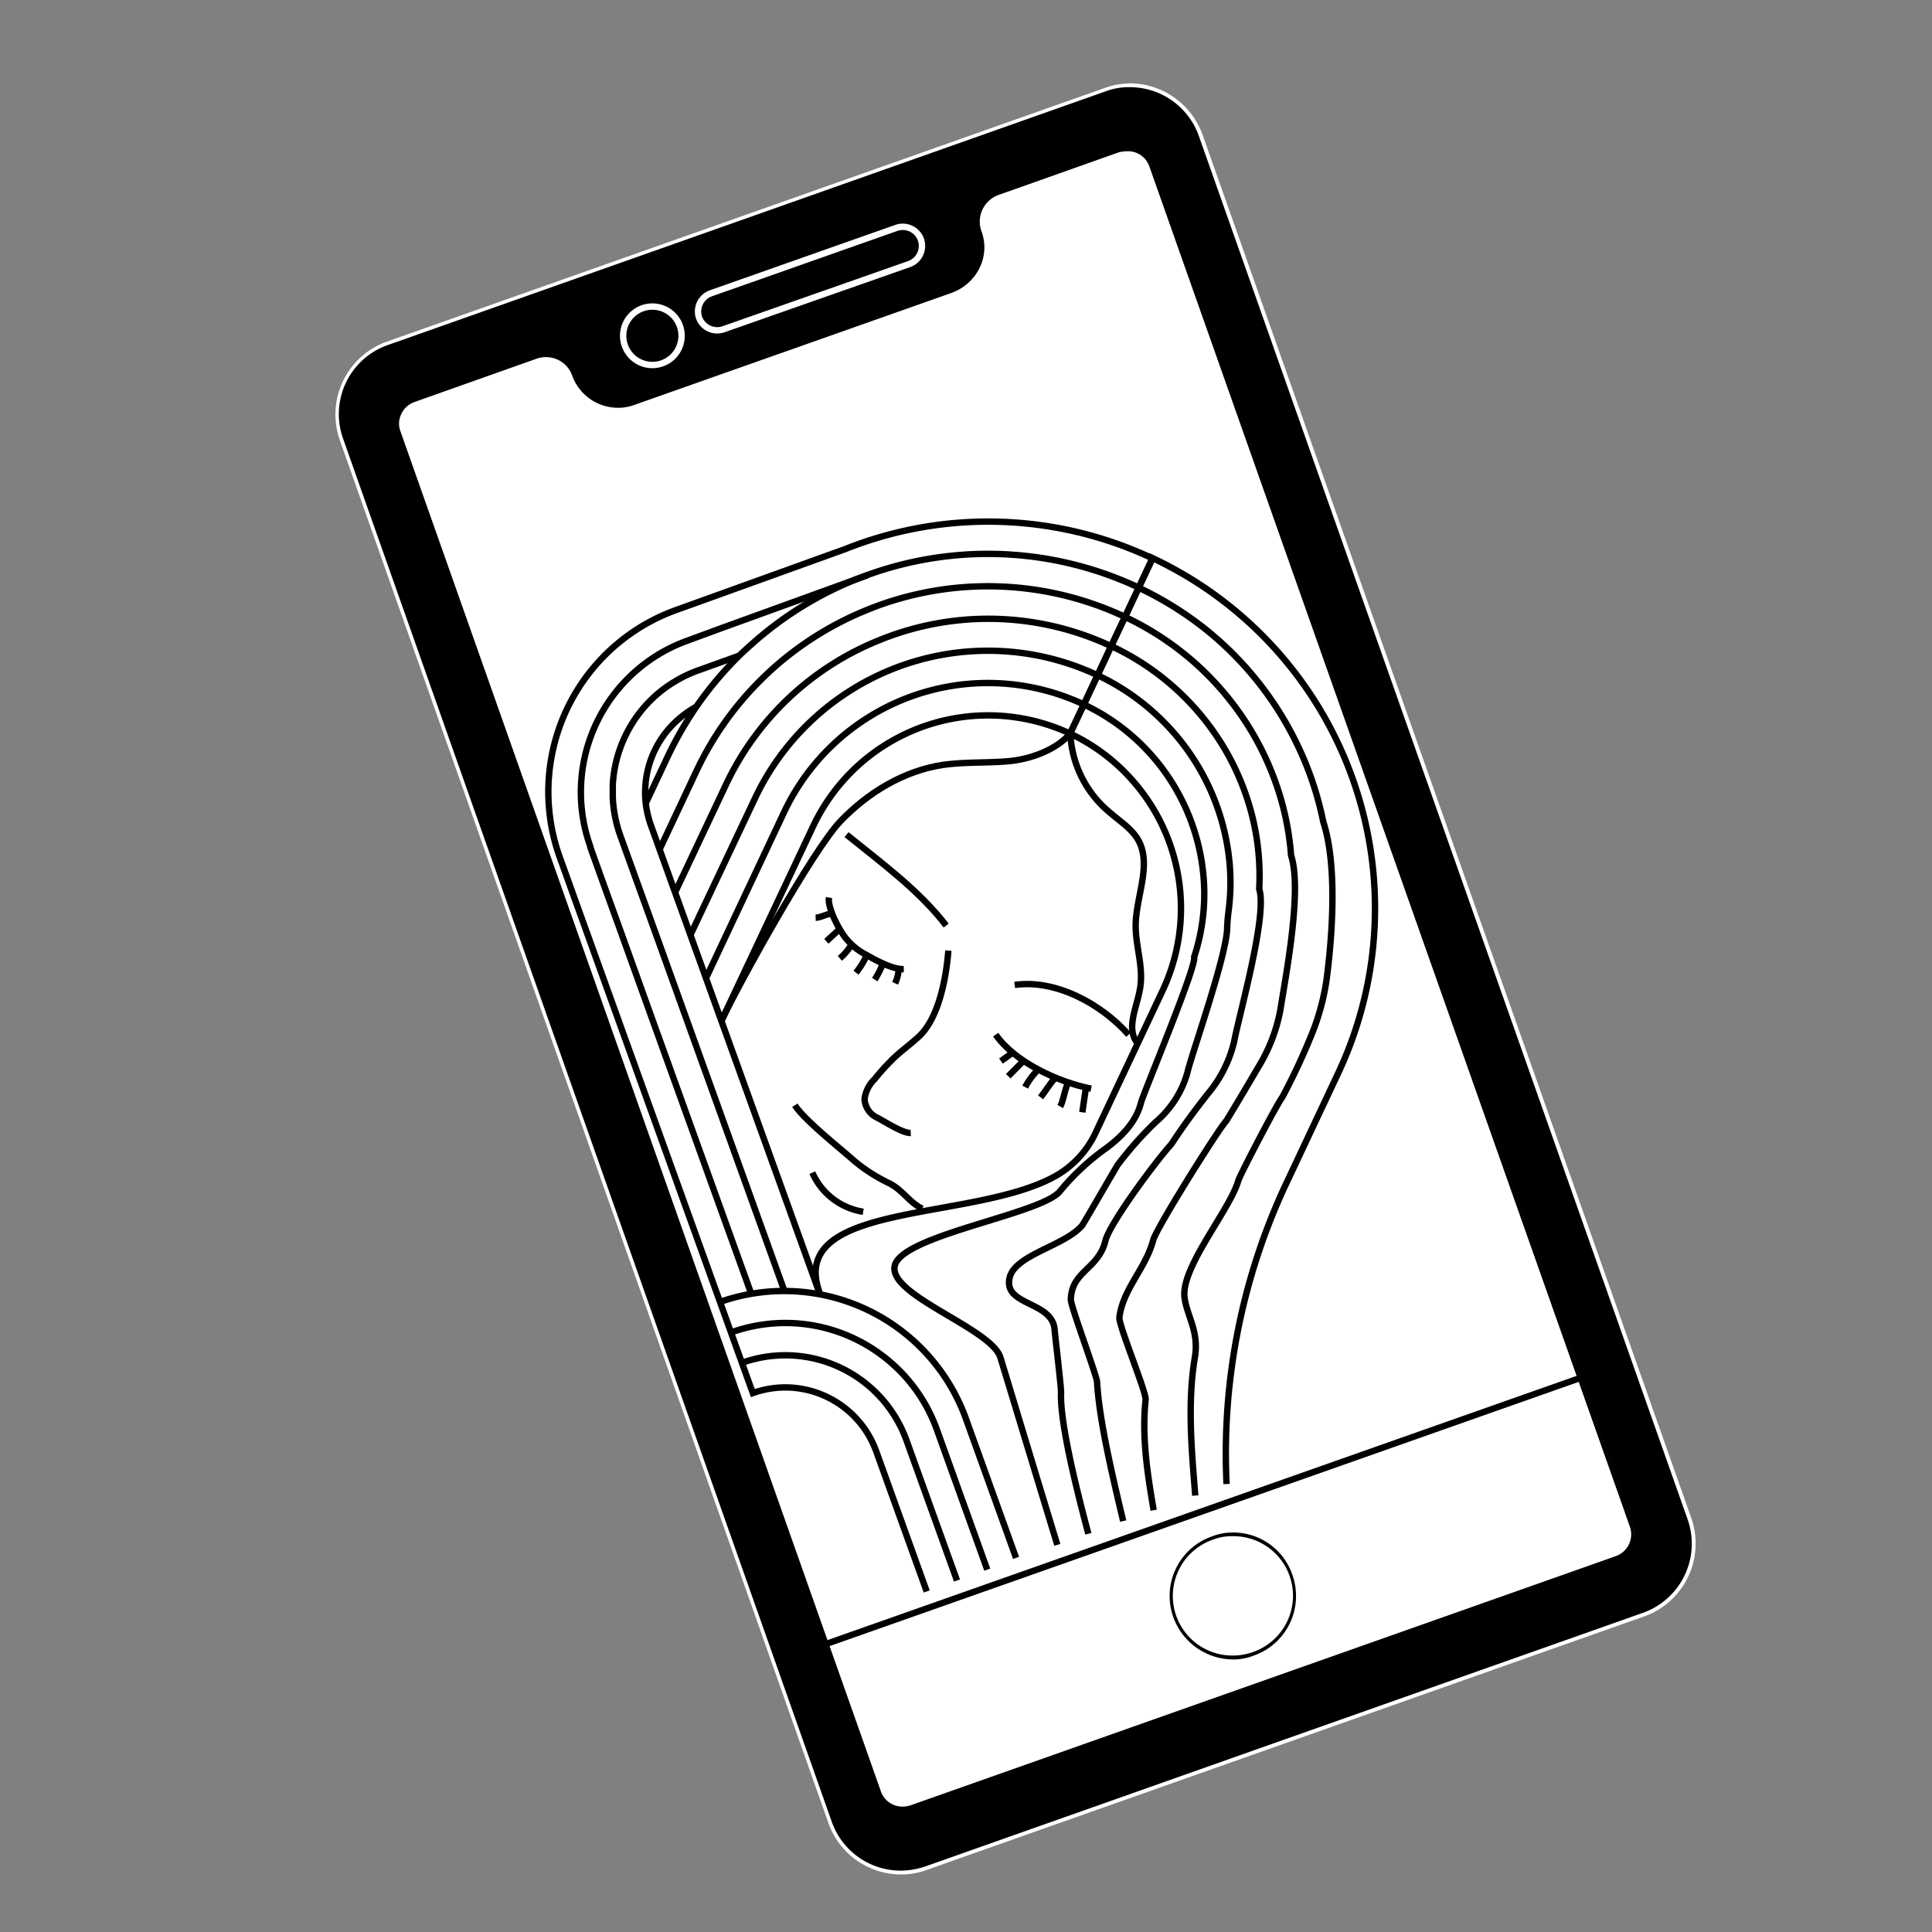 <svg id="Layer_1" data-name="Layer 1" xmlns="http://www.w3.org/2000/svg" viewBox="0 0 300 300">
  <rect x="0" y="0" width="300" height="300" fill="#808080" stroke="none"/>
  <g>
    <g>
      <path d="M140,290.75a11.69,11.69,0,0,1-11.13-7.86L53,68.15a11.73,11.73,0,0,1,7.15-14.93L171.52,13.86a11,11,0,0,1,3.8-.66,11.71,11.71,0,0,1,11.14,7.86L262.33,235.8a11.34,11.34,0,0,1-.49,8.92,11.79,11.79,0,0,1-6.65,6L143.79,290.1A12.28,12.28,0,0,1,140,290.75Z"/>
      <path d="M175.32,13.54a11.36,11.36,0,0,1,10.86,7.64l75.87,214.74a11.38,11.38,0,0,1-7,14.54L143.68,289.82a12.2,12.2,0,0,1-3.69.65,11.36,11.36,0,0,1-10.85-7.63L53.27,68.1a11.36,11.36,0,0,1,7-14.54L171.64,14.2a10,10,0,0,1,3.68-.66m0-.57a11.18,11.18,0,0,0-3.86.72L60.07,53.05a12,12,0,0,0-7.31,15.28l75.87,214.74a12,12,0,0,0,11.42,8,11.41,11.41,0,0,0,3.86-.71L255.3,251a12,12,0,0,0,7.32-15.29L186.74,20.94a12.06,12.06,0,0,0-11.42-8Z" style="fill: #fff"/>
    </g>
    <g>
      <path d="M140.2,280.81a3.9,3.9,0,0,1-3.66-2.58L62,67.06a3.84,3.84,0,0,1,2.34-4.9l19-6.75a4.88,4.88,0,0,1,1.54-.29,4.57,4.57,0,0,1,4.39,3.08A7.29,7.29,0,0,0,96.11,63a7.15,7.15,0,0,0,2.38-.42l49.38-17.44a7.24,7.24,0,0,0,4.41-9.23,4.46,4.46,0,0,1,.2-3.53,4.94,4.94,0,0,1,2.65-2.4L174,23.32a5,5,0,0,1,1.25-.24,3.93,3.93,0,0,1,3.66,2.59l74.59,211.17a3.69,3.69,0,0,1-.14,2.9,4,4,0,0,1-2.2,2L141.56,280.46a2.62,2.62,0,0,1-1.36.35Z" style="fill: #fff"/>
      <path d="M175.12,23.48a3.52,3.52,0,0,1,3.37,2.42l74.6,211.17a3.59,3.59,0,0,1-2.18,4.56L141.33,280.35a4.09,4.09,0,0,1-1.19.18,3.53,3.53,0,0,1-3.37-2.41L62.17,66.94a3.38,3.38,0,0,1,.15-2.67,3.59,3.59,0,0,1,2-1.83l19-6.74a4,4,0,0,1,1.42-.24,4.28,4.28,0,0,1,4.11,2.86,7.56,7.56,0,0,0,7.14,5,7.15,7.15,0,0,0,2.44-.42l49.38-17.44a7.76,7.76,0,0,0,4.29-3.84,7.21,7.21,0,0,0,.29-5.74A4.4,4.4,0,0,1,155,30.29l18.85-6.68a8.3,8.3,0,0,1,1.25-.13m0-.57a4,4,0,0,0-1.36.24L154.9,29.84a4.85,4.85,0,0,0-3,6.27A6.9,6.9,0,0,1,147.7,45L98.31,62.39a6.21,6.21,0,0,1-2.26.41,7.07,7.07,0,0,1-6.63-4.6A5,5,0,0,0,84.74,55a6,6,0,0,0-1.65.29L64.12,62a4.17,4.17,0,0,0-2.57,5.24L136.2,278.35a4.13,4.13,0,0,0,3.89,2.75,3.65,3.65,0,0,0,1.36-.24L251,242.14a4.19,4.19,0,0,0,2.57-5.25L179,25.72a4.06,4.06,0,0,0-3.88-2.81Z"/>
    </g>
    <line x1="127.89" y1="255.41" x2="245.74" y2="213.84" style="fill: none;stroke: #000;stroke-miterlimit: 9.894;stroke-width: 0.989px"/>
    <g>
      <path d="M191.52,257.34a9.61,9.61,0,0,1-9.09-6.4,9.59,9.59,0,0,1,5.81-12.21,10,10,0,0,1,3.06-.53,9.6,9.6,0,0,1,9.09,6.4,9.57,9.57,0,0,1-5.81,12.2A8.9,8.9,0,0,1,191.52,257.34Z" style="fill: #fff"/>
      <path d="M191.36,238.54a9.25,9.25,0,0,1,3.16,18,9,9,0,0,1-3,.53,9.25,9.25,0,0,1-3.15-18,7.92,7.92,0,0,1,3-.53m0-.57a8.71,8.71,0,0,0-3.18.6,9.8,9.8,0,0,0-6,12.54,9.92,9.92,0,0,0,9.31,6.57,8.71,8.71,0,0,0,3.18-.6,9.8,9.8,0,0,0,6-12.54,9.68,9.68,0,0,0-9.31-6.57Z"/>
    </g>
    <g>
      <circle cx="101.3" cy="52.14" r="4.54" style="fill: none;stroke: #fff;stroke-miterlimit: 9.894;stroke-width: 0.989px"/>
      <path d="M139.27,35.36,110.39,45.54a3,3,0,0,0-1.85,3.76h0a3,3,0,0,0,3.77,1.84L141.19,41A3,3,0,0,0,143,37.2h0A3,3,0,0,0,139.27,35.36Z" style="fill: none;stroke: #fff;stroke-miterlimit: 9.894;stroke-width: 0.989px"/>
    </g>
  </g>
  <g>
    <line x1="172.55" y1="100.32" x2="174.69" y2="95.79" style="fill: none;stroke: #000;stroke-miterlimit: 10;stroke-width: 0.992px"/>
    <line x1="176.82" y1="91.26" x2="178.95" y2="86.72" style="fill: none;stroke: #000;stroke-miterlimit: 10;stroke-width: 0.992px"/>
    <line x1="168.3" y1="109.39" x2="170.43" y2="104.85" style="fill: none;stroke: #000;stroke-miterlimit: 10;stroke-width: 0.992px"/>
    <line x1="170.43" y1="104.85" x2="172.55" y2="100.32" style="fill: none;stroke: #000;stroke-miterlimit: 10;stroke-width: 0.992px"/>
    <line x1="174.69" y1="95.79" x2="176.82" y2="91.26" style="fill: none;stroke: #000;stroke-miterlimit: 10;stroke-width: 0.992px"/>
    <line x1="166.16" y1="113.91" x2="168.3" y2="109.39" style="fill: none;stroke: #000;stroke-miterlimit: 10;stroke-width: 0.992px"/>
    <line x1="172.55" y1="100.32" x2="174.69" y2="95.79" style="fill: none;stroke: #000;stroke-miterlimit: 10;stroke-width: 0.992px"/>
    <line x1="178.95" y1="86.72" x2="176.82" y2="91.26" style="fill: none;stroke: #000;stroke-miterlimit: 10;stroke-width: 0.992px"/>
    <line x1="168.3" y1="109.39" x2="170.43" y2="104.85" style="fill: none;stroke: #000;stroke-miterlimit: 10;stroke-width: 0.992px"/>
    <line x1="170.43" y1="104.85" x2="172.55" y2="100.32" style="fill: none;stroke: #000;stroke-miterlimit: 10;stroke-width: 0.992px"/>
    <line x1="174.69" y1="95.79" x2="176.82" y2="91.26" style="fill: none;stroke: #000;stroke-miterlimit: 10;stroke-width: 0.992px"/>
    <line x1="166.16" y1="113.91" x2="168.3" y2="109.39" style="fill: none;stroke: #000;stroke-miterlimit: 10;stroke-width: 0.992px"/>
    <path d="M100.26,124.75l3.32-7.06a57,57,0,0,1,4.58-8,55.15,55.15,0,0,1,6.61-7.86c.6-.59,1.22-1.16,1.86-1.72a55,55,0,0,1,60.19-8.87" style="fill: none;stroke: #000;stroke-miterlimit: 10;stroke-width: 0.992px"/>
    <path d="M174.69,95.79A50,50,0,0,0,136.45,94c-.56.21-1.12.42-1.68.65a50.19,50.19,0,0,0-14.81,9.2q-1.24,1.13-2.43,2.34a49.64,49.64,0,0,0-9.43,13.63l-5.69,12.1" style="fill: none;stroke: #000;stroke-miterlimit: 10;stroke-width: 0.992px"/>
    <path d="M104.82,138.58,112.65,122a44.74,44.74,0,0,1,24-22.64c.51-.21,1-.4,1.53-.59a44.85,44.85,0,0,1,34.4,1.59" style="fill: none;stroke: #000;stroke-miterlimit: 10;stroke-width: 0.992px"/>
    <path d="M170.43,104.85a40,40,0,0,0-53.25,19.23l-10,21.15" style="fill: none;stroke: #000;stroke-miterlimit: 10;stroke-width: 0.992px"/>
    <path d="M168.3,109.39a35,35,0,0,0-46.6,16.83L109.62,151.9" style="fill: none;stroke: #000;stroke-miterlimit: 10;stroke-width: 0.992px"/>
    <path d="M166.16,113.91a30.08,30.08,0,0,0-32.8,4.85,30.17,30.17,0,0,0-7.11,9.57L112,158.55" style="fill: none;stroke: #000;stroke-miterlimit: 10;stroke-width: 0.992px"/>
    <path d="M134.72,89.31l-22.63,8.2-5.43,2a25,25,0,0,0-15,31.92l0,.11L94,138.06l2.41,6.66,2.4,6.67,2.4,6.67L116.69,201" style="fill: none;stroke: #000;stroke-miterlimit: 10;stroke-width: 0.992px"/>
    <path d="M121.79,200.43l-17.57-48.79-2.4-6.67-2.41-6.66L97,131.64l-.67-1.86a20.28,20.28,0,0,1-1.18-6c0-.63,0-1.26,0-1.89a20.07,20.07,0,0,1,6.4-13.65,19,19,0,0,1,3.15-2.36,19.93,19.93,0,0,1,3.63-1.75l6.42-2.31" style="fill: none;stroke: #000;stroke-miterlimit: 10;stroke-width: 0.992px"/>
    <path d="M108.16,109.72A15.61,15.61,0,0,0,105,112a15.07,15.07,0,0,0-4.8,10.25,13.57,13.57,0,0,0,.08,2.55,15.83,15.83,0,0,0,.79,3.35l1.38,3.82,2.4,6.67,2.4,6.66,20,55.49" style="fill: none;stroke: #000;stroke-miterlimit: 10;stroke-width: 0.992px"/>
    <path d="M157.56,152.94c6.2-.9,13.29,2.78,17.69,7.73" style="fill: none;stroke: #000;stroke-miterlimit: 10;stroke-width: 0.992px"/>
    <path d="M131.45,129.6c5.39,4.37,11.24,8.62,15.47,14.12" style="fill: none;stroke: #000;stroke-miterlimit: 10;stroke-width: 0.992px"/>
    <path d="M128.72,139.37c-.27,1.62,1.74,5.4,2.86,6.6a9.67,9.67,0,0,0,3,2.33c1.49.85,4,2.22,5.76,2.19" style="fill: none;stroke: #000;stroke-miterlimit: 10;stroke-width: 0.992px"/>
    <path d="M154.61,160.66c3,4.3,9.68,7.35,14.82,8.39" style="fill: none;stroke: #000;stroke-miterlimit: 10;stroke-width: 0.992px"/>
    <path d="M147.26,147.61c-.33,4.21-1.46,10.39-4.52,13.29-1.29,1.21-2.75,2.24-4,3.44a35.63,35.63,0,0,0-2.92,3.22,5.24,5.24,0,0,0-1.57,3.07,3.36,3.36,0,0,0,2,2.94c1.11.57,3.91,2.41,5.17,2.36" style="fill: none;stroke: #000;stroke-miterlimit: 10;stroke-width: 0.992px"/>
    <path d="M123.43,171.62c1.46,2.31,7.23,6.85,9.19,8.62a25.81,25.81,0,0,0,5.49,3.51c2.17,1.14,2.91,2.8,5.08,3.94" style="fill: none;stroke: #000;stroke-miterlimit: 10;stroke-width: 0.992px"/>
    <path d="M126.14,182.09a10.37,10.37,0,0,0,7.9,6.07" style="fill: none;stroke: #000;stroke-miterlimit: 10;stroke-width: 0.992px"/>
    <path d="M157.36,163.38l-1.93,1.38" style="fill: none;stroke: #000;stroke-miterlimit: 10;stroke-width: 0.992px"/>
    <path d="M158.71,164.94l-2.15,2.18" style="fill: none;stroke: #000;stroke-miterlimit: 10;stroke-width: 0.992px"/>
    <path d="M160.94,166.37a10.78,10.78,0,0,0-1.75,2.44" style="fill: none;stroke: #000;stroke-miterlimit: 10;stroke-width: 0.992px"/>
    <path d="M163.73,167.49c-.83,1-1.32,1.84-2.15,2.9" style="fill: none;stroke: #000;stroke-miterlimit: 10;stroke-width: 0.992px"/>
    <path d="M165.85,168.19c-.51.86-.71,2.77-1.22,3.63" style="fill: none;stroke: #000;stroke-miterlimit: 10;stroke-width: 0.992px"/>
    <path d="M168.61,169c-.19,1.24-.37,2.49-.55,3.72" style="fill: none;stroke: #000;stroke-miterlimit: 10;stroke-width: 0.992px"/>
    <path d="M129.21,141.86c-.75,0-1.8.63-2.56.65" style="fill: none;stroke: #000;stroke-miterlimit: 10;stroke-width: 0.992px"/>
    <path d="M130.31,144.33l-2,1.84" style="fill: none;stroke: #000;stroke-miterlimit: 10;stroke-width: 0.992px"/>
    <path d="M132.26,146.62a8.65,8.65,0,0,1-1.85,2.19" style="fill: none;stroke: #000;stroke-miterlimit: 10;stroke-width: 0.992px"/>
    <path d="M134.6,148.31a13,13,0,0,1-1.68,2.73" style="fill: none;stroke: #000;stroke-miterlimit: 10;stroke-width: 0.992px"/>
    <path d="M137.08,149.67a14.37,14.37,0,0,1-1.25,2.44" style="fill: none;stroke: #000;stroke-miterlimit: 10;stroke-width: 0.992px"/>
    <path d="M139.55,150.6a6.87,6.87,0,0,1-.55,2.09" style="fill: none;stroke: #000;stroke-miterlimit: 10;stroke-width: 0.992px"/>
    <path d="M166.2,113.9c-2.21,2.56-6.22,4-9.59,4.3s-6.77.09-10.11.56c-6.14.9-11.72,4.3-16,8.76S114.62,152.94,112,158.57" style="fill: none;stroke: #000;stroke-miterlimit: 10;stroke-width: 0.992px"/>
    <path d="M166.2,113.9a16.9,16.9,0,0,0,6.2,12.32c1.51,1.31,3.28,2.43,4.28,4.11,2.24,3.8-.23,8.71-.33,13.17-.07,3.34,1.24,6.57.69,9.91-.46,2.93-2.25,6.25-.45,8.52" style="fill: none;stroke: #000;stroke-miterlimit: 10;stroke-width: 0.992px"/>
    <path d="M166.16,113.91a29.7,29.7,0,0,1,9.52,7.08,30,30,0,0,1,4.83,32.87L170.07,176a14.94,14.94,0,0,1-6.44,6.76c-12.83,6.95-41.48,3.78-36.37,17.94" style="fill: none;stroke: #000;stroke-miterlimit: 10;stroke-width: 0.992px"/>
    <path d="M157.77,241.9,150,220.34a30,30,0,0,0-38.06-18.22" style="fill: none;stroke: #000;stroke-miterlimit: 10;stroke-width: 0.992px"/>
    <path d="M153.3,243.73,145.48,222a25,25,0,0,0-5.15-8.5,25.25,25.25,0,0,0-7.74-5.68,24.91,24.91,0,0,0-19.09-.91" style="fill: none;stroke: #000;stroke-miterlimit: 10;stroke-width: 0.992px"/>
    <path d="M148.6,245.42l-7.83-21.73a20,20,0,0,0-25.57-12.07" style="fill: none;stroke: #000;stroke-miterlimit: 10;stroke-width: 0.992px"/>
    <path d="M143.9,247.12l-7.83-21.73a15,15,0,0,0-7.73-8.51h0a14.89,14.89,0,0,0-11.44-.56l-18.7-51.9-2.4-6.66L91,144.45l-4.06-11.28a30,30,0,0,1,18-38.43l26.31-9.48A59.88,59.88,0,0,1,179,86.72" style="fill: none;stroke: #000;stroke-miterlimit: 10;stroke-width: 0.992px"/>
    <path d="M190.46,230.44A98.59,98.59,0,0,1,200.09,183l7.69-16.34a60.09,60.09,0,0,0-28.81-80h0l0,.07" style="fill: none;stroke: #000;stroke-miterlimit: 10;stroke-width: 0.992px"/>
    <path d="M176.82,91.26s0-.05,0,0h0a52.73,52.73,0,0,1,10.38,6.45,51.53,51.53,0,0,1,14.51,18.48,50.46,50.46,0,0,1,3.76,11.4c2.19,6.67,1.45,17.5.51,24.6a36.87,36.87,0,0,1-2.61,9.18c-1.24,3-2.65,6-4.25,9-.65.72-6.55,12-6.83,12.95-1.33,4.6-9,13.55-8.35,18.19.39,2.92,2.28,5.25,1.6,9.26-1.21,7.18-.46,14.85.06,21.46" style="fill: none;stroke: #000;stroke-miterlimit: 10;stroke-width: 0.992px"/>
    <path d="M174.69,95.79s0,0,0,0h0a45.93,45.93,0,0,1,10.2,6.58,45.21,45.21,0,0,1,7.87,8.74,44.62,44.62,0,0,1,5.28,10.3,43.4,43.4,0,0,1,2.44,11.43c1.74,5.33-.78,18.45-1.69,24.1a26,26,0,0,1-3.37,8.71c-1.58,2.69-3.24,5.51-5,8.39-1.32,1.43-10.85,16.65-11.35,18.52-1.18,4.44-4.69,7.55-5.25,12-.16,1.17,4.19,11.6,4.07,12.78-.6,5.82.25,11.28,1.25,17.17" style="fill: none;stroke: #000;stroke-miterlimit: 10;stroke-width: 0.992px"/>
    <path d="M172.55,100.32s0,0,0,0h0A40.12,40.12,0,0,1,190,116a39.63,39.63,0,0,1,4.41,10.58,38.53,38.53,0,0,1,1.12,11.47c1.31,4-3.08,19.39-3.88,23.62a19.56,19.56,0,0,1-4.14,8.23c-1.91,2.42-3.82,5-5.64,7.79-2,2.14-9.54,12.17-10.23,15-1.07,4.41-5.26,4.66-5.36,9.12,0,1.07,4,11.71,4.07,12.78.33,5.71,2.16,13.63,4.06,21.6" style="fill: none;stroke: #000;stroke-miterlimit: 10;stroke-width: 0.992px"/>
    <path d="M170.43,104.85s0,0,0,0h0a35.8,35.8,0,0,1,9.83,6.82,35.74,35.74,0,0,1,10.4,20.18,33.8,33.8,0,0,1,.11,9.63,26.69,26.69,0,0,0-.22,2.67c-.1,4.36-5.58,19.73-6.15,22.32a15.6,15.6,0,0,1-4.91,7.73,55.55,55.55,0,0,0-5.9,6.64c-.25.32-5.29,9.11-5.54,9.42-2.64,3.2-10.5,4.55-11.29,8.2-.94,4.33,6.65,3.56,7,8,.08,1.07,1,8.69,1,9.76-.17,4,1.74,12.59,4.24,21.94" style="fill: none;stroke: #000;stroke-miterlimit: 10;stroke-width: 0.992px"/>
    <path d="M168.3,109.39s0,0,0,0h0a32.57,32.57,0,0,1,9.65,6.94,32.72,32.72,0,0,1,9,20.73,31.31,31.31,0,0,1-1.52,11.54c.44,1.34-7.91,21.24-8.26,22.63-.77,3.09-3.18,5.46-5.67,7.25a37.22,37.22,0,0,0-7,6.6c-3.28,3.58-24.66,6.77-25.58,11.53-.88,4.55,14.76,9.59,16.38,14.06.16.46,4.37,14.43,8.88,29.21" style="fill: none;stroke: #000;stroke-miterlimit: 10;stroke-width: 0.992px"/>
  </g>
</svg>
